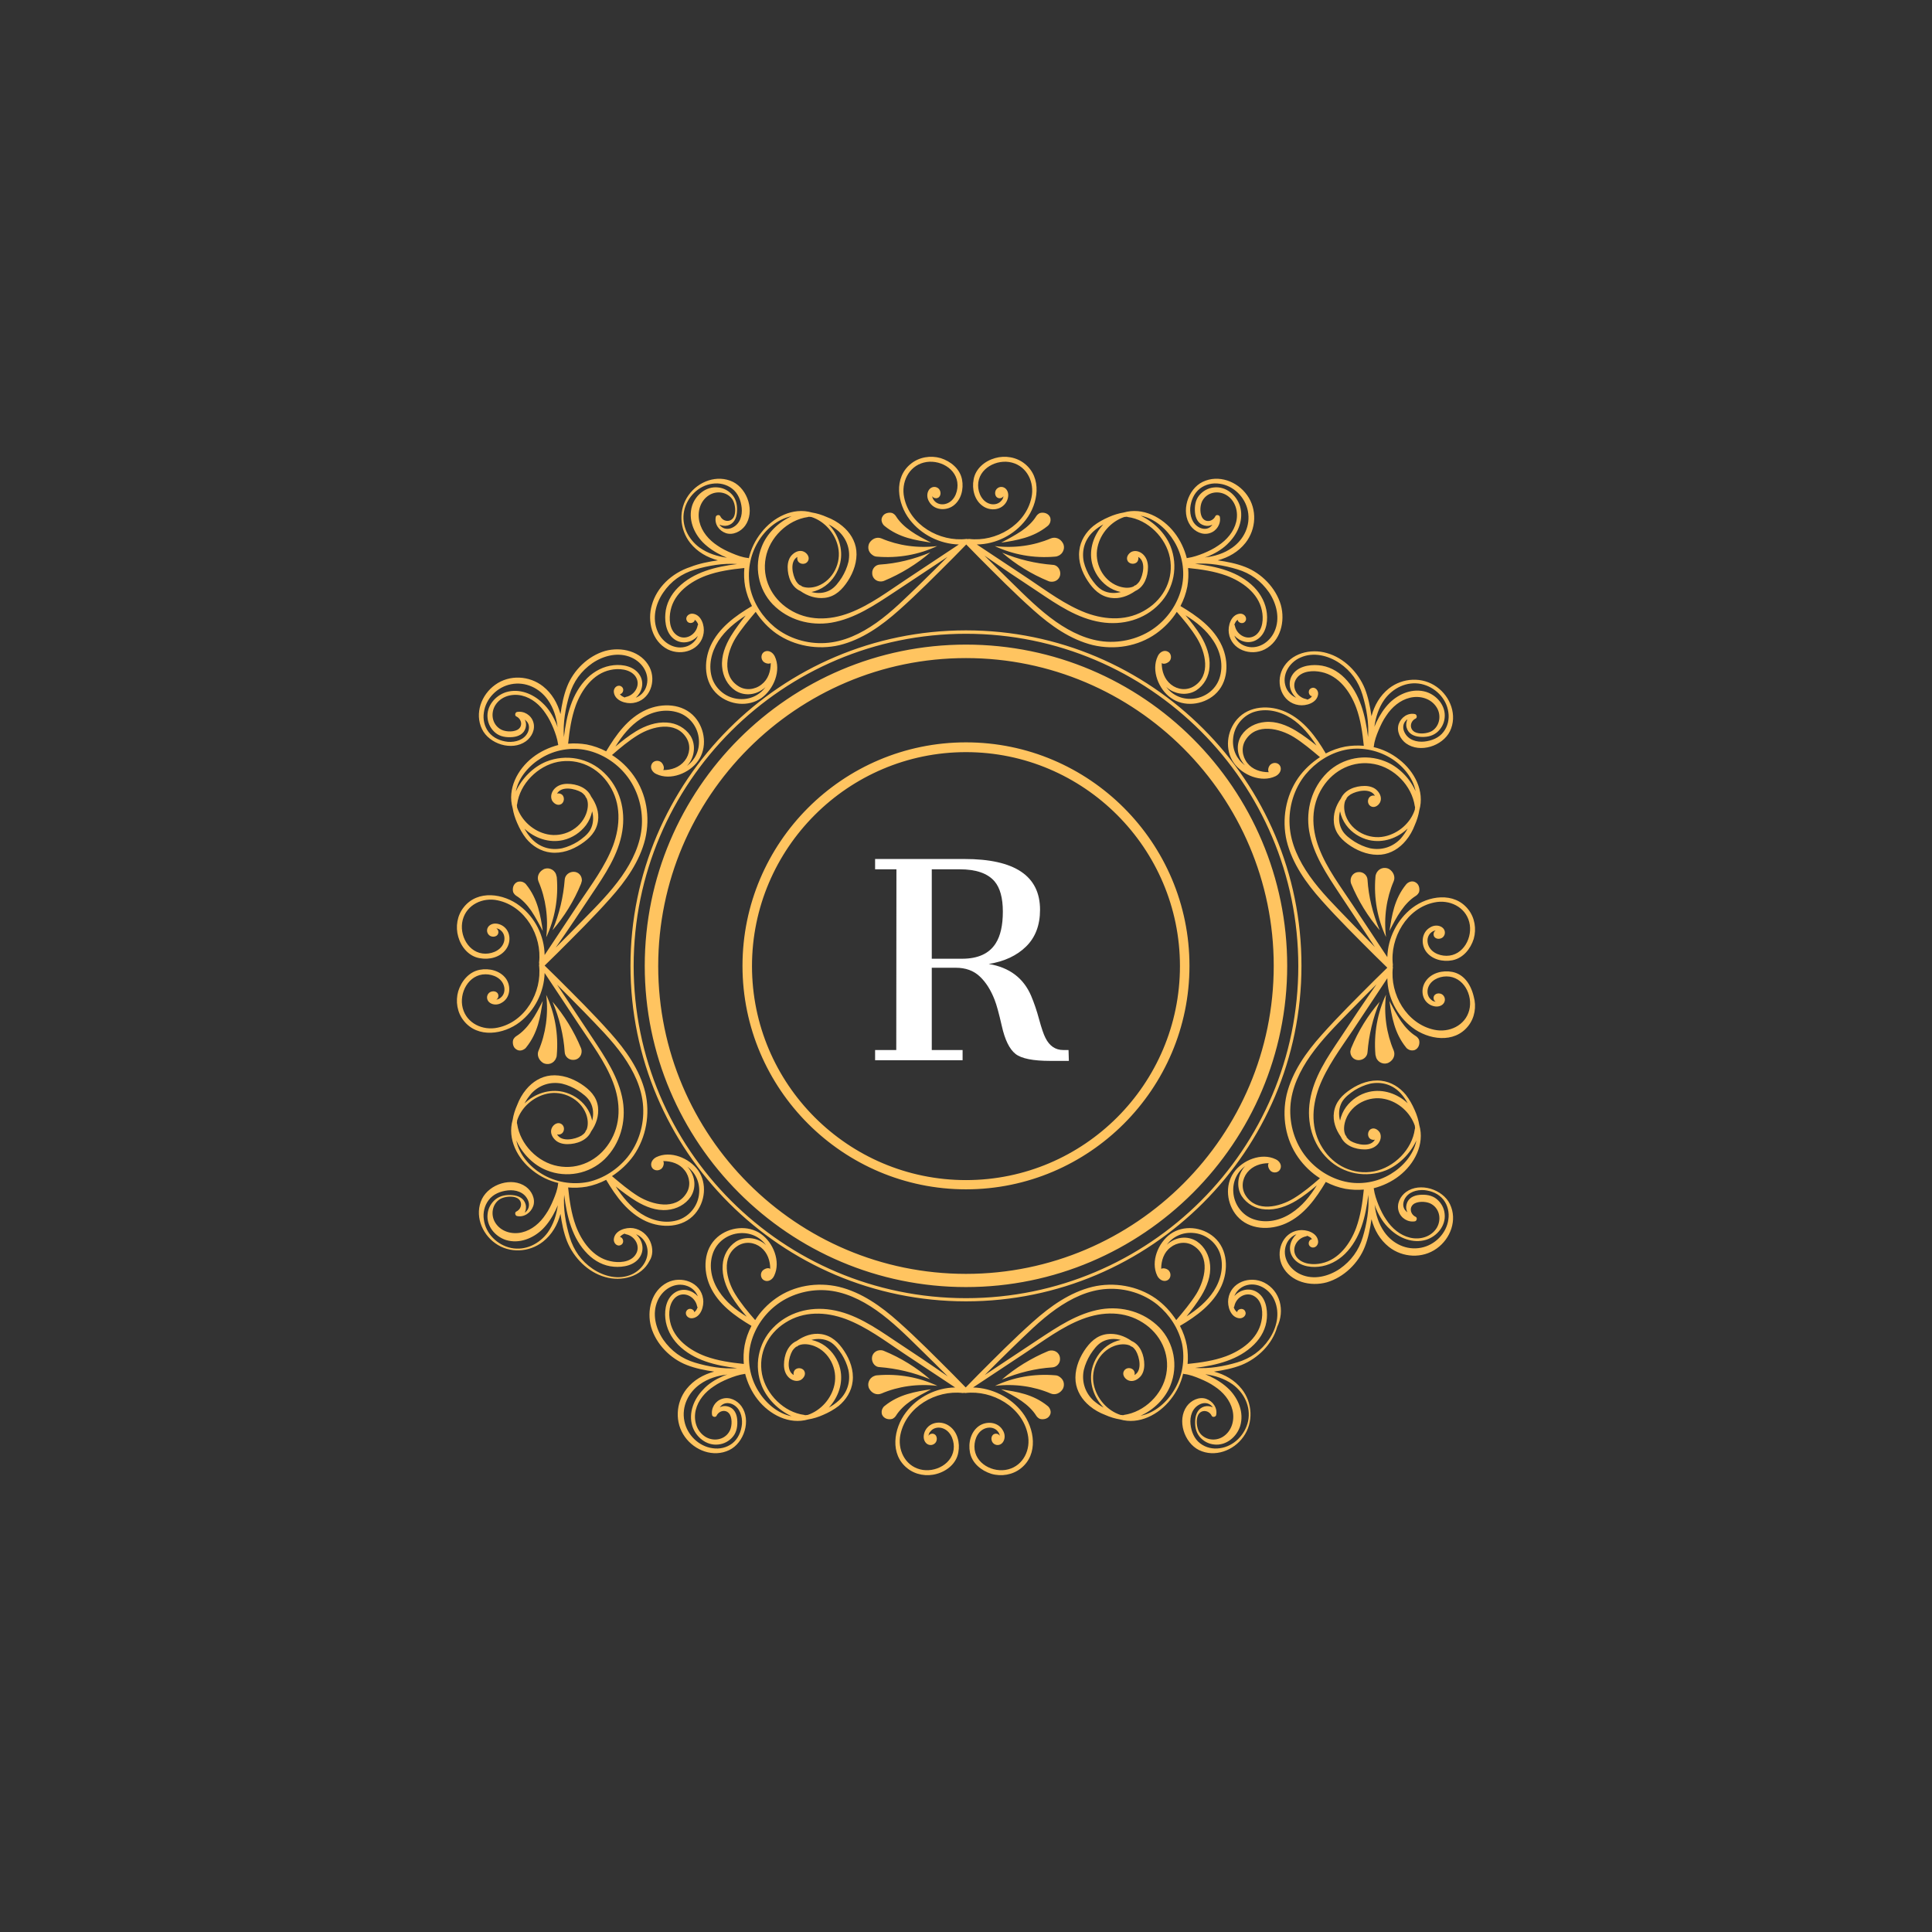 <svg xmlns="http://www.w3.org/2000/svg" xmlns:xlink="http://www.w3.org/1999/xlink" width="500" zoomAndPan="magnify" viewBox="0 0 375 375" height="500" preserveAspectRatio="xMidYMid meet" version="1.0"><rect x="0" y="0" width="375" height="375" fill="#333333" stroke="none"/><defs><g/><clipPath id="b50cafb4f4"><path d="M 88.355 88.355 L 286.355 88.355 L 286.355 286.355 L 88.355 286.355 Z M 88.355 88.355 " clip-rule="nonzero"/></clipPath></defs><g clip-path="url(#b50cafb4f4)"><path fill="#ffc460" d="M 187.496 144.09 C 163.551 144.09 144.117 163.574 144.117 187.469 C 144.117 211.363 163.602 230.848 187.496 230.848 C 211.391 230.848 230.875 211.363 230.875 187.469 C 230.875 163.574 211.441 144.09 187.496 144.09 Z M 187.496 229.055 C 164.574 229.055 145.961 210.391 145.961 187.52 C 145.961 164.652 164.625 145.988 187.496 145.988 C 210.363 145.988 229.027 164.652 229.027 187.52 C 229.027 210.391 210.414 229.055 187.496 229.055 Z M 187.496 125.117 C 153.141 125.117 125.145 153.113 125.145 187.469 C 125.145 221.824 153.141 249.82 187.496 249.82 C 221.848 249.82 249.844 221.824 249.844 187.469 C 249.844 153.113 221.902 125.117 187.496 125.117 Z M 187.496 247.258 C 154.578 247.258 127.758 220.438 127.758 187.52 C 127.758 154.602 154.574 127.734 187.496 127.734 C 220.414 127.734 247.23 154.551 247.23 187.469 C 247.23 220.387 220.465 247.258 187.496 247.258 Z M 187.496 122.352 C 151.602 122.352 122.375 151.578 122.375 187.469 C 122.375 223.363 151.602 252.59 187.496 252.59 C 223.387 252.59 252.613 223.363 252.613 187.469 C 252.664 151.578 223.438 122.352 187.496 122.352 Z M 187.496 251.973 C 151.91 251.973 122.992 223.055 122.992 187.469 C 122.992 151.883 151.961 123.016 187.496 123.016 C 223.027 123.016 252 151.934 252 187.52 C 252 223.105 223.078 251.973 187.496 251.973 Z M 129.605 126.043 C 132.375 127.426 136.117 126.145 136.578 122.863 C 136.785 121.477 136.168 119.324 134.477 119.121 C 133.758 119.016 132.938 119.684 133.297 120.453 C 133.555 121.066 134.426 121.066 134.785 120.555 C 134.836 120.453 134.836 120.402 134.836 120.297 C 134.988 120.402 135.09 120.504 135.145 120.555 C 135.297 120.762 135.449 120.965 135.5 121.223 C 135.5 121.223 135.5 121.273 135.5 121.273 C 135.449 121.324 135.398 121.375 135.398 121.477 C 135.039 123.273 132.938 124.453 131.348 123.273 C 129.914 122.246 129.809 120.043 130.168 118.453 C 130.887 115.07 134.016 112.863 137.039 111.734 C 139.398 110.863 141.961 110.504 144.477 110.25 C 144.371 111.43 144.422 112.66 144.629 113.84 C 144.887 115.172 145.348 116.453 145.961 117.633 C 142.73 119.531 139.5 121.887 137.91 125.375 C 136.527 128.453 136.629 132.504 139.348 134.859 C 141.656 136.859 145.242 137.27 147.809 135.477 C 150.168 133.785 151.703 130.145 150.371 127.375 C 150.012 126.656 149.242 126.145 148.473 126.453 C 147.758 126.758 147.602 127.684 148.062 128.297 C 148.371 128.707 149.141 128.965 149.602 128.707 C 149.602 130.297 149.09 131.887 147.809 132.859 C 146.527 133.887 144.68 134.09 143.297 133.168 C 140.016 131.066 141.09 126.605 142.781 123.836 C 143.91 122.043 145.297 120.402 146.68 118.762 C 147.758 120.402 149.09 121.836 150.68 122.965 C 154.219 125.426 158.781 126.195 162.934 125.223 C 167.344 124.145 171.137 121.426 174.473 118.453 C 178.164 115.172 181.648 111.633 185.137 108.145 C 185.957 107.324 186.727 106.504 187.547 105.684 C 188.367 106.504 189.137 107.324 189.957 108.145 C 193.441 111.633 196.93 115.172 200.621 118.453 C 203.953 121.426 207.75 124.145 212.16 125.223 C 216.363 126.195 220.875 125.477 224.414 122.965 C 226.004 121.836 227.387 120.402 228.414 118.762 C 229.797 120.352 231.18 121.992 232.309 123.836 C 234 126.605 235.078 131.066 231.797 133.168 C 230.359 134.09 228.566 133.887 227.285 132.859 C 226.004 131.836 225.488 130.246 225.488 128.707 C 225.898 129.016 226.668 128.707 227.027 128.297 C 227.488 127.734 227.336 126.758 226.617 126.453 C 225.848 126.094 225.027 126.656 224.719 127.375 C 223.387 130.145 224.926 133.836 227.285 135.477 C 229.797 137.27 233.438 136.859 235.746 134.859 C 238.461 132.504 238.566 128.453 237.18 125.375 C 235.59 121.836 232.309 119.531 229.129 117.633 C 229.746 116.453 230.207 115.172 230.465 113.84 C 230.668 112.66 230.719 111.43 230.617 110.25 C 233.129 110.504 235.641 110.863 238.051 111.734 C 241.078 112.863 244.207 115.07 244.922 118.453 C 245.281 120.043 245.129 122.195 243.742 123.273 C 242.152 124.453 240.051 123.273 239.691 121.477 C 239.691 121.375 239.641 121.324 239.59 121.273 C 239.59 121.273 239.59 121.223 239.59 121.223 C 239.691 120.965 239.797 120.762 239.949 120.555 C 240 120.504 240.102 120.402 240.258 120.297 C 240.258 120.352 240.258 120.453 240.309 120.555 C 240.668 121.066 241.488 121.117 241.797 120.453 C 242.102 119.684 241.332 119.016 240.617 119.121 C 238.926 119.324 238.309 121.477 238.516 122.863 C 238.977 126.145 242.77 127.426 245.488 126.043 C 248.562 124.453 249.488 120.605 248.613 117.426 C 247.641 114.094 244.871 111.273 241.691 110.043 C 240 109.379 238.156 109.02 236.359 108.762 C 238.461 108.199 240.359 107.121 241.742 105.379 C 243.848 102.711 244.051 98.867 242.051 96.098 C 240.156 93.43 236.516 92.047 233.438 93.531 C 230.566 94.918 229.129 99.328 231.078 102.043 C 231.898 103.172 233.387 103.941 234.82 103.48 C 236.156 103.07 237.027 101.688 236.77 100.301 C 236.668 99.941 236.051 99.84 235.898 100.199 C 235.387 101.277 233.898 101.531 233.285 100.352 C 232.82 99.43 232.926 97.84 233.488 97.02 C 234.465 95.48 236.516 95.172 238.051 96.098 C 239.797 97.172 240.41 99.328 239.949 101.277 C 239.488 103.223 238.102 104.812 236.461 105.891 C 235.59 106.504 234.617 106.969 233.641 107.379 C 232.617 107.789 231.59 108.145 230.516 108.301 C 230.465 108.301 230.414 108.301 230.359 108.352 C 229.898 106.559 229.078 104.812 227.949 103.379 C 225.645 100.402 221.797 98.402 218.105 99.48 C 217.133 99.637 216.156 99.941 215.234 100.352 C 214.156 100.812 213.133 101.379 212.211 102.098 C 210.773 103.273 209.695 104.969 209.492 106.863 C 209.234 108.969 210.004 111.07 211.133 112.762 C 212.211 114.402 213.543 115.734 215.594 116.043 C 217.336 116.301 218.977 115.684 220.363 114.711 C 222.105 113.941 222.824 111.891 222.824 110.094 C 222.824 109.172 222.566 108.25 221.848 107.582 C 221.234 107.02 220.363 106.762 219.594 107.121 C 218.977 107.48 218.465 108.25 218.926 108.969 C 219.336 109.531 220.258 109.582 220.723 109.07 C 220.926 108.812 221.027 108.402 220.926 108.094 C 222.465 108.969 221.902 111.582 221.184 112.812 C 220.977 113.121 220.723 113.375 220.465 113.582 C 220.363 113.582 220.258 113.633 220.207 113.684 C 220.156 113.734 220.055 113.785 220.004 113.84 C 219.082 114.25 217.953 114.094 216.977 113.734 C 214.004 112.605 212.363 109.223 213.031 106.199 C 213.594 103.531 215.645 101.223 218.207 100.352 C 218.363 100.352 218.516 100.301 218.723 100.301 C 218.773 100.301 218.824 100.352 218.875 100.352 C 222.824 100.867 226.309 104.352 227.078 108.25 C 227.848 112.25 226.004 116.094 222.566 118.246 C 218.977 120.555 214.723 120.402 210.824 118.965 C 206.773 117.426 203.238 114.762 199.648 112.352 C 196.312 110.145 192.93 107.891 189.598 105.684 C 193.289 105.633 196.879 103.84 199.133 100.867 C 201.543 97.738 202.312 92.711 198.879 89.996 C 197.289 88.715 195.082 88.355 193.137 88.918 C 191.137 89.48 189.34 90.969 188.98 93.07 C 188.621 94.918 189.137 97.07 190.727 98.199 C 192.211 99.277 194.469 99.07 195.391 97.328 C 195.75 96.609 195.852 95.738 195.391 95.07 C 194.93 94.406 194.008 94.301 193.441 94.918 C 192.93 95.48 193.082 96.66 194.008 96.711 C 194.367 96.711 194.621 96.559 194.777 96.301 C 194.727 96.609 194.621 96.918 194.418 97.121 C 193.902 97.789 193.082 97.992 192.316 97.84 C 190.676 97.48 189.852 95.738 189.852 94.199 C 189.852 90.918 193.492 89.02 196.418 89.789 C 199.391 90.559 200.828 93.688 200.211 96.559 C 199.082 101.941 193.289 105.223 188.109 104.609 C 188.008 104.609 187.906 104.609 187.855 104.66 C 187.801 104.609 187.699 104.609 187.598 104.609 C 182.367 105.223 176.574 101.891 175.496 96.559 C 174.883 93.688 176.316 90.559 179.289 89.789 C 182.215 89.02 185.855 90.918 185.855 94.199 C 185.855 95.738 185.086 97.48 183.395 97.84 C 182.625 97.992 181.805 97.789 181.289 97.121 C 181.086 96.867 180.984 96.609 180.93 96.301 C 181.086 96.559 181.344 96.711 181.699 96.711 C 182.625 96.66 182.777 95.531 182.266 94.918 C 181.699 94.301 180.777 94.406 180.316 95.07 C 179.855 95.738 179.906 96.66 180.316 97.328 C 181.238 99.02 183.496 99.223 184.98 98.199 C 186.57 97.07 187.086 94.918 186.727 93.07 C 186.316 90.969 184.52 89.535 182.574 88.918 C 180.625 88.355 178.418 88.715 176.828 89.996 C 173.395 92.711 174.164 97.738 176.574 100.867 C 178.828 103.789 182.418 105.582 186.109 105.684 C 182.777 107.891 179.395 110.145 176.059 112.352 C 172.473 114.711 168.934 117.426 164.883 118.965 C 160.984 120.453 156.73 120.555 153.141 118.246 C 149.758 116.094 147.859 112.25 148.629 108.25 C 149.348 104.352 152.832 100.918 156.832 100.352 C 156.883 100.352 156.934 100.301 156.984 100.301 C 157.141 100.301 157.293 100.352 157.5 100.352 C 160.062 101.172 162.113 103.531 162.676 106.199 C 163.344 109.223 161.703 112.605 158.73 113.734 C 157.754 114.094 156.629 114.195 155.703 113.84 C 155.652 113.785 155.551 113.734 155.5 113.684 C 155.398 113.633 155.293 113.582 155.242 113.582 C 154.934 113.375 154.73 113.121 154.523 112.812 C 153.809 111.582 153.242 108.969 154.781 108.094 C 154.68 108.453 154.781 108.812 154.988 109.07 C 155.449 109.582 156.371 109.582 156.781 108.969 C 157.242 108.301 156.781 107.48 156.113 107.121 C 155.344 106.711 154.473 107.02 153.859 107.582 C 153.141 108.199 152.883 109.172 152.883 110.094 C 152.883 111.891 153.602 113.941 155.344 114.711 C 156.73 115.684 158.371 116.246 160.113 116.043 C 162.164 115.785 163.5 114.402 164.574 112.762 C 165.703 111.02 166.422 108.914 166.215 106.863 C 166.012 104.969 164.984 103.328 163.496 102.098 C 162.574 101.328 161.551 100.762 160.473 100.352 C 159.551 99.941 158.574 99.637 157.602 99.48 C 153.91 98.402 150.062 100.402 147.758 103.379 C 146.578 104.863 145.758 106.559 145.348 108.352 C 145.297 108.352 145.242 108.301 145.191 108.301 C 144.117 108.199 143.039 107.789 142.066 107.379 C 141.09 106.969 140.117 106.504 139.246 105.891 C 137.605 104.812 136.219 103.223 135.758 101.277 C 135.297 99.328 135.91 97.172 137.656 96.098 C 139.141 95.172 141.246 95.48 142.219 97.02 C 142.73 97.891 142.887 99.48 142.426 100.352 C 141.809 101.48 140.32 101.277 139.809 100.199 C 139.656 99.84 139.039 99.941 138.938 100.301 C 138.629 101.688 139.551 103.02 140.887 103.48 C 142.27 103.941 143.809 103.172 144.629 102.043 C 146.578 99.328 145.141 94.969 142.27 93.531 C 139.195 92.047 135.555 93.43 133.656 96.098 C 131.656 98.867 131.859 102.711 133.965 105.379 C 135.348 107.121 137.246 108.199 139.348 108.762 C 137.555 109.02 135.707 109.379 134.016 110.043 C 130.273 111.273 127.453 114.094 126.527 117.426 C 125.605 120.555 126.527 124.453 129.605 126.043 Z M 141.859 123.477 C 140.781 125.273 139.961 127.324 140.168 129.477 C 140.32 131.273 141.191 133.016 142.73 134.039 C 144.32 135.066 146.32 134.965 147.859 133.938 C 148.117 133.785 148.371 133.578 148.578 133.375 C 147.398 134.965 145.551 135.836 143.5 135.68 C 141.141 135.527 139.09 133.988 138.27 131.785 C 137.398 129.273 138.066 126.555 139.449 124.402 C 140.781 122.352 142.68 120.812 144.73 119.477 C 143.758 120.707 142.73 122.043 141.859 123.477 Z M 235.488 124.348 C 236.926 126.504 237.539 129.219 236.668 131.734 C 235.898 133.938 233.797 135.477 231.438 135.629 C 229.387 135.785 227.539 134.914 226.363 133.324 C 226.566 133.527 226.824 133.734 227.078 133.887 C 228.617 134.859 230.668 134.965 232.207 133.988 C 233.746 132.965 234.668 131.273 234.77 129.426 C 234.926 127.324 234.156 125.223 233.078 123.426 C 232.207 121.992 231.18 120.707 230.105 119.426 C 232.258 120.762 234.156 122.297 235.488 124.348 Z M 234.82 107.84 C 236.207 107.223 237.539 106.402 238.566 105.273 C 240.359 103.43 241.438 100.762 240.668 98.199 C 240 96.098 237.949 94.352 235.641 94.609 C 234.516 94.711 233.488 95.277 232.77 96.148 C 232 97.07 231.848 98.301 231.949 99.48 C 232.055 100.609 232.566 101.688 233.746 101.992 C 234.309 102.148 234.82 102.098 235.336 101.84 C 235.18 102.043 235.027 102.199 234.82 102.352 C 234.207 102.762 233.488 102.711 232.82 102.402 C 231.387 101.688 230.926 100.047 231.027 98.559 C 231.18 97.121 231.746 95.738 232.926 94.816 C 234 93.996 235.387 93.688 236.719 93.891 C 239.438 94.25 241.691 96.508 242.207 99.172 C 242.77 101.992 241.438 104.711 239.18 106.301 C 237.59 107.43 235.746 107.992 233.848 108.199 C 234.207 108.094 234.516 107.992 234.82 107.84 Z M 240.156 110.504 C 242.719 111.273 244.77 112.762 246.309 114.965 C 247.793 117.172 248.512 120.043 247.383 122.555 C 246.41 124.758 244 126.246 241.641 125.375 C 240.668 125.016 239.949 124.297 239.59 123.375 C 240.668 124.555 242.41 125.066 243.898 124.195 C 245.641 123.172 246.102 120.965 245.898 119.066 C 245.691 117.121 244.77 115.375 243.438 113.992 C 240.41 110.914 236.105 109.941 231.949 109.43 C 234.719 109.223 237.59 109.734 240.156 110.504 Z M 211.953 109.273 C 212.363 111.07 213.441 112.66 214.875 113.734 C 215.645 114.301 216.566 114.711 217.543 114.914 C 216.363 115.223 215.082 115.172 213.953 114.555 C 212.98 113.992 212.262 113.02 211.645 112.094 C 211.082 111.172 210.621 110.145 210.363 109.07 C 209.902 106.812 210.57 104.66 212.262 103.121 C 212.824 102.609 213.492 102.148 214.156 101.789 C 212.312 103.789 211.336 106.559 211.953 109.273 Z M 201.492 114.863 C 205.234 117.375 209.133 120.043 213.695 120.762 C 217.852 121.426 222.105 120.297 225.027 117.223 C 227.898 114.25 228.719 109.84 227.184 105.992 C 226.156 103.48 223.953 101.277 221.387 100.098 C 224.156 100.609 226.516 102.762 227.898 105.07 C 229.488 107.684 230.055 110.914 229.387 113.891 C 228.719 116.863 226.977 119.582 224.617 121.477 C 221.902 123.684 218.312 124.758 214.824 124.555 C 211.234 124.348 207.852 122.707 204.93 120.656 C 201.801 118.453 199.082 115.734 196.367 113.07 C 194.57 111.324 192.828 109.582 191.086 107.84 C 194.621 110.301 198.059 112.605 201.492 114.863 Z M 162.781 103.121 C 164.422 104.66 165.141 106.812 164.676 109.07 C 164.422 110.145 163.961 111.172 163.395 112.094 C 162.781 113.02 162.113 113.992 161.09 114.555 C 159.961 115.172 158.68 115.223 157.5 114.914 C 158.473 114.711 159.395 114.301 160.164 113.734 C 161.652 112.66 162.676 111.02 163.086 109.273 C 163.703 106.559 162.73 103.738 160.832 101.789 C 161.551 102.148 162.164 102.609 162.781 103.121 Z M 147.141 105.172 C 148.527 102.812 150.938 100.711 153.652 100.199 C 151.09 101.328 148.832 103.582 147.859 106.094 C 146.32 109.891 147.141 114.352 150.012 117.324 C 152.988 120.352 157.242 121.527 161.344 120.863 C 165.906 120.094 169.805 117.426 173.547 114.965 C 176.984 112.66 180.469 110.402 183.906 108.094 C 182.164 109.84 180.418 111.582 178.625 113.324 C 175.906 115.941 173.188 118.711 170.062 120.914 C 167.137 122.965 163.805 124.605 160.164 124.812 C 156.68 125.016 153.09 123.938 150.371 121.734 C 148.012 119.785 146.27 117.121 145.602 114.145 C 144.988 111.02 145.551 107.789 147.141 105.172 Z M 135.809 106.301 C 133.555 104.66 132.219 101.941 132.785 99.172 C 133.348 96.508 135.555 94.25 138.27 93.891 C 139.605 93.688 140.988 93.996 142.066 94.816 C 143.246 95.688 143.809 97.121 143.961 98.559 C 144.117 100.047 143.656 101.688 142.168 102.402 C 141.551 102.711 140.781 102.762 140.168 102.352 C 139.961 102.199 139.758 102.043 139.656 101.84 C 140.117 102.043 140.68 102.148 141.246 101.992 C 142.426 101.688 142.938 100.609 143.039 99.48 C 143.141 98.301 142.988 97.121 142.219 96.148 C 141.5 95.277 140.477 94.711 139.348 94.609 C 137.039 94.352 134.988 96.098 134.324 98.199 C 133.555 100.762 134.629 103.43 136.426 105.273 C 137.5 106.352 138.785 107.172 140.168 107.84 C 140.477 107.992 140.781 108.094 141.09 108.25 C 139.246 107.992 137.398 107.43 135.809 106.301 Z M 128.734 115.016 C 130.219 112.812 132.324 111.324 134.887 110.555 C 137.449 109.789 140.371 109.273 143.09 109.48 C 138.938 109.992 134.629 111.02 131.605 114.043 C 130.219 115.426 129.297 117.172 129.145 119.121 C 128.988 120.965 129.398 123.223 131.145 124.246 C 132.629 125.117 134.426 124.605 135.449 123.426 C 135.09 124.348 134.324 125.066 133.398 125.426 C 131.039 126.297 128.578 124.758 127.656 122.605 C 126.527 120.043 127.246 117.172 128.734 115.016 Z M 168.625 106.812 C 168.473 106.352 168.523 105.84 168.727 105.43 C 169.242 104.559 170.215 104.148 171.086 104.508 C 174.316 105.891 178.113 106.453 181.906 105.992 C 178.418 107.633 174.367 108.402 170.215 108.043 C 170.012 108.043 169.805 107.992 169.602 107.891 C 169.137 107.633 168.781 107.273 168.625 106.812 Z M 171.344 101.688 C 171.086 101.277 171.035 100.812 171.188 100.457 C 171.344 100.098 171.598 99.789 172.008 99.637 C 172.422 99.48 172.883 99.48 173.188 99.582 C 173.445 99.688 173.754 99.941 173.906 100.199 C 174.574 101.277 175.598 102.25 176.777 103.07 C 178.008 103.941 179.344 104.609 180.727 105.328 C 179.188 105.07 177.703 104.863 176.164 104.402 C 174.625 103.941 173.086 103.223 171.703 102.098 C 171.547 101.992 171.445 101.84 171.344 101.688 Z M 170.777 109.582 C 174.062 109.379 177.395 108.559 180.574 107.223 C 177.957 109.48 174.883 111.375 171.547 112.762 C 171.395 112.812 171.188 112.863 171.035 112.863 C 170.062 112.914 169.293 112.195 169.293 111.273 C 169.242 110.402 169.906 109.633 170.777 109.582 Z M 203.953 104.508 C 204.824 104.148 205.801 104.508 206.312 105.43 C 206.57 105.891 206.57 106.402 206.414 106.812 C 206.262 107.273 205.902 107.684 205.391 107.891 C 205.184 107.992 204.98 108.043 204.773 108.043 C 200.621 108.402 196.57 107.633 193.082 105.992 C 196.93 106.453 200.723 105.891 203.953 104.508 Z M 201.133 100.199 C 201.289 99.941 201.594 99.688 201.852 99.582 C 202.211 99.48 202.621 99.48 203.031 99.637 C 203.391 99.789 203.699 100.047 203.852 100.457 C 203.953 100.812 203.953 101.277 203.699 101.688 C 203.594 101.84 203.492 101.992 203.34 102.098 C 201.953 103.223 200.418 103.941 198.879 104.402 C 197.34 104.863 195.801 105.121 194.316 105.328 C 195.699 104.609 197.031 103.891 198.262 103.07 C 199.441 102.25 200.469 101.277 201.133 100.199 Z M 205.801 111.324 C 205.801 112.25 205.031 112.965 204.059 112.914 C 203.852 112.914 203.699 112.863 203.543 112.812 C 200.16 111.43 197.133 109.531 194.52 107.273 C 197.699 108.609 201.031 109.379 204.312 109.633 C 205.133 109.633 205.801 110.402 205.801 111.324 Z M 122.887 238.387 C 121.504 238.18 119.352 238.797 119.145 240.488 C 119.043 241.207 119.711 242.027 120.477 241.668 C 121.094 241.41 121.094 240.539 120.582 240.18 C 120.477 240.129 120.426 240.129 120.324 240.129 C 120.426 239.977 120.531 239.871 120.582 239.82 C 120.785 239.668 120.992 239.512 121.246 239.461 C 121.246 239.461 121.297 239.461 121.297 239.461 C 121.352 239.512 121.402 239.566 121.504 239.566 C 123.297 239.922 124.477 242.027 123.297 243.617 C 122.273 245.051 120.066 245.152 118.477 244.793 C 115.094 244.078 112.891 240.949 111.762 237.926 C 110.891 235.566 110.531 233 110.273 230.488 C 111.453 230.59 112.684 230.539 113.863 230.336 C 115.195 230.078 116.48 229.617 117.656 229.004 C 119.555 232.234 121.914 235.461 125.402 237.051 C 128.477 238.438 132.527 238.336 134.887 235.617 C 136.887 233.309 137.297 229.719 135.5 227.156 C 133.809 224.797 130.168 223.258 127.398 224.594 C 126.684 224.953 126.168 225.719 126.477 226.488 C 126.785 227.207 127.707 227.359 128.324 226.898 C 128.734 226.594 128.988 225.824 128.734 225.363 C 130.324 225.363 131.914 225.875 132.887 227.156 C 133.914 228.438 134.117 230.285 133.195 231.668 C 131.094 234.949 126.633 233.875 123.863 232.18 C 122.066 231.055 120.426 229.668 118.785 228.285 C 120.426 227.207 121.863 225.875 122.992 224.285 C 125.453 220.746 126.223 216.184 125.246 212.031 C 124.172 207.621 121.453 203.824 118.477 200.492 C 115.195 196.801 111.66 193.316 108.172 189.828 C 107.352 189.008 106.531 188.238 105.711 187.418 C 106.531 186.598 107.352 185.828 108.172 185.008 C 111.66 181.52 115.195 178.035 118.477 174.344 C 121.453 171.012 124.172 167.215 125.246 162.805 C 126.223 158.602 125.504 154.09 122.992 150.551 C 121.863 148.961 120.426 147.578 118.785 146.551 C 120.375 145.168 122.016 143.781 123.863 142.656 C 126.633 140.961 131.094 139.887 133.195 143.168 C 134.117 144.602 133.914 146.398 132.887 147.68 C 131.859 148.961 130.273 149.473 128.734 149.473 C 129.043 149.062 128.734 148.297 128.324 147.938 C 127.758 147.473 126.785 147.629 126.477 148.348 C 126.117 149.117 126.684 149.938 127.398 150.242 C 130.168 151.578 133.859 150.039 135.5 147.68 C 137.297 145.168 136.887 141.527 134.887 139.219 C 132.527 136.5 128.477 136.398 125.402 137.785 C 121.863 139.375 119.555 142.656 117.656 145.832 C 116.48 145.219 115.195 144.758 113.863 144.5 C 112.684 144.297 111.453 144.246 110.273 144.348 C 110.531 141.836 110.891 139.32 111.762 136.91 C 112.891 133.887 115.094 130.758 118.477 130.039 C 120.066 129.684 122.223 129.836 123.297 131.219 C 124.477 132.809 123.297 134.91 121.504 135.27 C 121.402 135.27 121.352 135.324 121.297 135.375 C 121.297 135.375 121.246 135.375 121.246 135.375 C 120.992 135.27 120.785 135.168 120.582 135.016 C 120.531 134.965 120.426 134.859 120.324 134.707 C 120.375 134.707 120.477 134.707 120.582 134.656 C 121.094 134.297 121.145 133.477 120.477 133.168 C 119.711 132.859 119.043 133.629 119.145 134.348 C 119.352 136.039 121.504 136.656 122.887 136.449 C 126.168 135.988 127.453 132.195 126.066 129.477 C 124.477 126.402 120.633 125.477 117.453 126.348 C 114.121 127.324 111.301 130.094 110.07 133.27 C 109.402 134.965 109.043 136.809 108.789 138.605 C 108.223 136.5 107.148 134.605 105.402 133.219 C 102.738 131.117 98.891 130.914 96.121 132.914 C 93.457 134.809 92.07 138.449 93.559 141.527 C 94.941 144.398 99.352 145.832 102.07 143.887 C 103.199 143.066 103.969 141.578 103.508 140.141 C 103.098 138.809 101.711 137.938 100.328 138.195 C 99.969 138.297 99.867 138.91 100.223 139.066 C 101.301 139.578 101.559 141.066 100.379 141.68 C 99.457 142.141 97.867 142.039 97.047 141.477 C 95.508 140.5 95.199 138.449 96.121 136.91 C 97.199 135.168 99.352 134.555 101.301 135.016 C 103.25 135.477 104.84 136.859 105.914 138.5 C 106.531 139.375 106.992 140.348 107.402 141.32 C 107.812 142.348 108.172 143.371 108.324 144.449 C 108.324 144.5 108.324 144.551 108.379 144.602 C 106.582 145.066 104.84 145.887 103.402 147.012 C 100.43 149.32 98.43 153.168 99.508 156.859 C 99.66 157.832 99.969 158.805 100.379 159.73 C 100.84 160.805 101.402 161.832 102.121 162.754 C 103.301 164.191 104.992 165.266 106.891 165.473 C 108.992 165.727 111.094 164.961 112.785 163.832 C 114.426 162.754 115.762 161.422 116.07 159.371 C 116.324 157.629 115.711 155.984 114.734 154.602 C 113.965 152.859 111.914 152.141 110.121 152.141 C 109.199 152.141 108.273 152.398 107.609 153.113 C 107.043 153.73 106.789 154.602 107.148 155.371 C 107.504 155.984 108.273 156.5 108.992 156.039 C 109.555 155.629 109.609 154.703 109.094 154.242 C 108.84 154.039 108.43 153.934 108.121 154.039 C 108.992 152.5 111.609 153.062 112.84 153.781 C 113.145 153.988 113.402 154.242 113.605 154.5 C 113.605 154.602 113.66 154.703 113.711 154.754 C 113.762 154.809 113.812 154.91 113.863 154.961 C 114.273 155.883 114.121 157.012 113.762 157.984 C 112.633 160.961 109.25 162.602 106.223 161.934 C 103.559 161.371 101.25 159.32 100.379 156.754 C 100.379 156.602 100.328 156.449 100.328 156.242 C 100.328 156.191 100.379 156.141 100.379 156.09 C 100.891 152.141 104.379 148.652 108.273 147.883 C 112.273 147.117 116.121 148.961 118.273 152.398 C 120.582 155.984 120.426 160.242 118.992 164.141 C 117.453 168.191 114.785 171.727 112.375 175.316 C 110.172 178.648 107.914 182.035 105.711 185.367 C 105.66 181.676 103.863 178.086 100.891 175.828 C 97.762 173.418 92.738 172.652 90.02 176.086 C 88.738 177.676 88.379 179.879 88.945 181.828 C 89.508 183.828 90.996 185.625 93.098 185.98 C 94.941 186.34 97.098 185.828 98.227 184.238 C 99.301 182.75 99.098 180.496 97.352 179.574 C 96.637 179.215 95.762 179.113 95.098 179.574 C 94.43 180.035 94.328 180.957 94.941 181.52 C 95.508 182.035 96.688 181.879 96.738 180.957 C 96.738 180.598 96.582 180.344 96.328 180.188 C 96.637 180.238 96.941 180.344 97.148 180.547 C 97.816 181.059 98.02 181.879 97.867 182.648 C 97.508 184.289 95.762 185.109 94.227 185.109 C 90.945 185.109 89.047 181.469 89.816 178.547 C 90.586 175.574 93.711 174.137 96.582 174.754 C 101.969 175.883 105.25 181.676 104.633 186.855 C 104.633 186.957 104.633 187.059 104.684 187.109 C 104.633 187.16 104.633 187.266 104.633 187.367 C 105.25 192.598 101.918 198.391 96.582 199.469 C 93.711 200.082 90.586 198.648 89.816 195.672 C 89.047 192.75 90.945 189.109 94.227 189.109 C 95.762 189.109 97.508 189.879 97.867 191.57 C 98.02 192.34 97.816 193.16 97.148 193.672 C 96.891 193.879 96.637 193.98 96.328 194.031 C 96.582 193.879 96.738 193.621 96.738 193.262 C 96.688 192.34 95.559 192.188 94.941 192.699 C 94.328 193.262 94.43 194.188 95.098 194.648 C 95.762 195.109 96.688 195.059 97.352 194.648 C 99.047 193.727 99.25 191.469 98.227 189.98 C 97.098 188.391 94.941 187.879 93.098 188.238 C 90.996 188.648 89.559 190.441 88.945 192.391 C 88.379 194.34 88.738 196.547 90.02 198.133 C 92.738 201.57 97.762 200.801 100.891 198.391 C 103.812 196.133 105.609 192.547 105.711 188.855 C 107.914 192.188 110.172 195.57 112.375 198.902 C 114.734 202.492 117.453 206.031 118.992 210.082 C 120.477 213.977 120.582 218.234 118.273 221.824 C 116.121 225.207 112.273 227.105 108.273 226.336 C 104.379 225.617 100.941 222.133 100.379 218.133 C 100.379 218.082 100.328 218.027 100.328 217.977 C 100.328 217.824 100.379 217.672 100.379 217.465 C 101.199 214.902 103.559 212.852 106.223 212.285 C 109.25 211.621 112.633 213.262 113.762 216.234 C 114.121 217.207 114.223 218.336 113.863 219.262 C 113.812 219.312 113.762 219.414 113.711 219.465 C 113.66 219.566 113.605 219.672 113.605 219.723 C 113.402 220.027 113.145 220.234 112.84 220.438 C 111.609 221.156 108.992 221.723 108.121 220.184 C 108.48 220.285 108.84 220.184 109.094 219.977 C 109.609 219.516 109.609 218.594 108.992 218.184 C 108.324 217.723 107.504 218.184 107.148 218.852 C 106.738 219.617 107.043 220.492 107.609 221.105 C 108.223 221.824 109.199 222.078 110.121 222.078 C 111.914 222.078 113.965 221.363 114.734 219.617 C 115.711 218.234 116.273 216.594 116.07 214.852 C 115.812 212.801 114.426 211.465 112.785 210.391 C 111.043 209.262 108.941 208.543 106.891 208.75 C 104.992 208.953 103.352 209.98 102.121 211.465 C 101.352 212.391 100.789 213.414 100.379 214.492 C 99.969 215.414 99.66 216.387 99.508 217.363 C 98.43 221.055 100.43 224.898 103.402 227.207 C 104.891 228.387 106.582 229.207 108.379 229.617 C 108.379 229.668 108.324 229.719 108.324 229.77 C 108.223 230.848 107.812 231.926 107.402 232.898 C 106.992 233.875 106.531 234.848 105.914 235.719 C 104.84 237.359 103.25 238.746 101.301 239.207 C 99.352 239.668 97.199 239.051 96.121 237.309 C 95.199 235.82 95.508 233.719 97.047 232.746 C 97.918 232.234 99.508 232.078 100.379 232.539 C 101.508 233.156 101.301 234.641 100.223 235.156 C 99.867 235.309 99.969 235.926 100.328 236.027 C 101.711 236.336 103.043 235.41 103.508 234.078 C 103.969 232.695 103.199 231.156 102.07 230.336 C 99.352 228.387 94.996 229.824 93.559 232.695 C 92.07 235.77 93.457 239.41 96.121 241.309 C 98.891 243.309 102.738 243.102 105.402 241 C 107.148 239.617 108.223 237.719 108.789 235.617 C 109.043 237.41 109.402 239.258 110.07 240.949 C 111.352 244.129 114.121 246.949 117.453 247.871 C 120.582 248.793 124.477 247.871 126.066 244.742 C 127.453 242.641 126.117 238.898 122.887 238.387 Z M 123.504 233.156 C 125.297 234.23 127.348 235.051 129.504 234.848 C 131.297 234.695 133.039 233.82 134.066 232.285 C 135.09 230.695 134.988 228.695 133.965 227.156 C 133.809 226.898 133.605 226.645 133.398 226.438 C 134.988 227.617 135.859 229.465 135.707 231.516 C 135.555 233.875 134.016 235.926 131.809 236.746 C 129.297 237.617 126.578 236.949 124.426 235.566 C 122.375 234.23 120.836 232.336 119.504 230.285 C 120.734 231.258 122.066 232.285 123.504 233.156 Z M 124.375 139.527 C 126.527 138.09 129.246 137.477 131.758 138.348 C 133.965 139.117 135.5 141.219 135.656 143.578 C 135.809 145.629 134.938 147.473 133.348 148.652 C 133.555 148.449 133.758 148.191 133.914 147.938 C 134.887 146.398 134.988 144.348 134.016 142.809 C 132.988 141.27 131.297 140.348 129.453 140.246 C 127.348 140.09 125.246 140.859 123.453 141.938 C 122.016 142.809 120.734 143.836 119.453 144.91 C 120.785 142.758 122.324 140.859 124.375 139.527 Z M 107.863 140.195 C 107.25 138.809 106.43 137.477 105.301 136.449 C 103.453 134.656 100.789 133.578 98.227 134.348 C 96.121 135.016 94.379 137.066 94.637 139.375 C 94.738 140.5 95.301 141.527 96.172 142.246 C 97.098 143.012 98.328 143.168 99.508 143.066 C 100.633 142.961 101.711 142.449 102.02 141.27 C 102.172 140.707 102.121 140.195 101.867 139.68 C 102.07 139.836 102.223 139.988 102.379 140.195 C 102.789 140.809 102.738 141.527 102.43 142.191 C 101.711 143.629 100.07 144.09 98.582 143.988 C 97.148 143.836 95.762 143.27 94.84 142.09 C 94.02 141.016 93.711 139.629 93.918 138.297 C 94.277 135.578 96.531 133.324 99.199 132.809 C 102.02 132.246 104.738 133.578 106.328 135.836 C 107.453 137.426 108.02 139.27 108.223 141.168 C 108.121 140.809 108.02 140.5 107.863 140.195 Z M 109.301 163.062 C 111.094 162.652 112.684 161.574 113.762 160.141 C 114.324 159.371 114.734 158.449 114.941 157.473 C 115.25 158.652 115.195 159.934 114.582 161.062 C 114.016 162.035 113.043 162.754 112.121 163.371 C 111.199 163.934 110.172 164.395 109.094 164.652 C 106.84 165.113 104.684 164.445 103.148 162.754 C 102.633 162.191 102.172 161.523 101.812 160.855 C 103.812 162.703 106.582 163.676 109.301 163.062 Z M 110.531 134.859 C 111.301 132.297 112.785 130.246 114.992 128.707 C 117.195 127.223 120.066 126.504 122.582 127.633 C 124.785 128.605 126.273 131.016 125.402 133.375 C 125.043 134.348 124.324 135.066 123.402 135.426 C 124.582 134.348 125.094 132.605 124.223 131.117 C 123.195 129.375 120.992 128.914 119.094 129.117 C 117.145 129.324 115.402 130.246 114.016 131.578 C 110.941 134.605 109.965 138.91 109.453 143.066 C 109.25 140.297 109.762 137.426 110.531 134.859 Z M 114.891 173.523 C 117.402 169.777 120.066 165.883 120.785 161.32 C 121.453 157.164 120.324 152.91 117.246 149.988 C 114.273 147.117 109.863 146.297 106.02 147.832 C 103.508 148.859 101.301 151.062 100.121 153.629 C 100.633 150.859 102.789 148.5 105.094 147.117 C 107.711 145.527 110.941 144.961 113.914 145.629 C 116.891 146.297 119.605 148.039 121.504 150.398 C 123.707 153.113 124.785 156.703 124.582 160.191 C 124.375 163.781 122.734 167.164 120.684 170.086 C 118.477 173.215 115.762 175.934 113.094 178.648 C 111.352 180.445 109.609 182.188 107.863 183.93 C 110.324 180.395 112.633 176.957 114.891 173.523 Z M 103.148 212.234 C 104.684 210.594 106.84 209.875 109.094 210.34 C 110.172 210.594 111.199 211.055 112.121 211.621 C 113.043 212.234 114.016 212.902 114.582 213.926 C 115.195 215.055 115.25 216.336 114.941 217.516 C 114.734 216.543 114.324 215.621 113.762 214.852 C 112.684 213.363 111.043 212.336 109.301 211.926 C 106.582 211.312 103.762 212.285 101.812 214.184 C 102.172 213.465 102.633 212.852 103.148 212.234 Z M 106.328 239.207 C 104.684 241.461 101.969 242.797 99.199 242.23 C 96.531 241.668 94.277 239.461 93.918 236.746 C 93.711 235.41 94.02 234.027 94.84 232.949 C 95.711 231.77 97.148 231.207 98.582 231.055 C 100.07 230.898 101.711 231.359 102.43 232.848 C 102.738 233.465 102.789 234.23 102.379 234.848 C 102.223 235.051 102.07 235.258 101.867 235.359 C 102.07 234.898 102.172 234.336 102.02 233.77 C 101.711 232.59 100.633 232.078 99.508 231.977 C 98.328 231.875 97.148 232.027 96.172 232.797 C 95.301 233.516 94.738 234.539 94.637 235.668 C 94.379 237.977 96.121 240.027 98.227 240.691 C 100.789 241.461 103.453 240.387 105.301 238.59 C 106.379 237.516 107.199 236.23 107.863 234.848 C 108.02 234.539 108.121 234.23 108.273 233.926 C 108.02 235.77 107.453 237.617 106.328 239.207 Z M 105.199 227.875 C 102.84 226.488 100.738 224.078 100.223 221.363 C 101.352 223.926 103.609 226.184 106.121 227.156 C 109.914 228.695 114.375 227.875 117.352 225.004 C 120.375 222.027 121.555 217.773 120.887 213.672 C 120.121 209.105 117.453 205.211 114.992 201.469 C 112.684 198.031 110.43 194.547 108.121 191.109 C 109.863 192.852 111.609 194.598 113.352 196.391 C 115.965 199.109 118.734 201.828 120.941 204.953 C 122.992 207.875 124.633 211.211 124.836 214.852 C 125.043 218.336 123.965 221.926 121.762 224.645 C 119.812 227.004 117.145 228.746 114.172 229.414 C 111.043 230.027 107.812 229.465 105.199 227.875 Z M 122.633 247.359 C 120.121 248.488 117.246 247.77 115.043 246.281 C 112.84 244.793 111.352 242.691 110.582 240.129 C 109.812 237.566 109.301 234.641 109.504 231.926 C 110.02 236.078 111.043 240.387 114.07 243.41 C 115.453 244.793 117.195 245.719 119.145 245.871 C 120.992 246.027 123.246 245.617 124.273 243.871 C 125.145 242.387 124.633 240.59 123.453 239.566 C 124.375 239.922 125.094 240.691 125.453 241.617 C 126.324 243.973 124.785 246.383 122.633 247.359 Z M 104.531 203.93 C 105.914 200.699 106.48 196.902 106.02 193.109 C 107.66 196.598 108.43 200.648 108.07 204.801 C 108.07 205.004 108.02 205.211 107.914 205.414 C 107.711 205.93 107.301 206.289 106.84 206.441 C 106.379 206.594 105.863 206.543 105.453 206.34 C 104.531 205.773 104.172 204.75 104.531 203.93 Z M 103.098 198.238 C 103.969 197.008 104.633 195.672 105.352 194.289 C 105.094 195.828 104.891 197.312 104.43 198.852 C 103.969 200.391 103.25 201.93 102.121 203.312 C 102.02 203.469 101.867 203.57 101.711 203.672 C 101.301 203.93 100.84 203.98 100.48 203.824 C 100.121 203.672 99.812 203.414 99.66 203.004 C 99.508 202.594 99.508 202.133 99.609 201.828 C 99.711 201.57 99.969 201.262 100.223 201.109 C 101.301 200.441 102.277 199.418 103.098 198.238 Z M 109.609 204.234 C 109.402 200.953 108.582 197.621 107.25 194.441 C 109.504 197.059 111.402 200.133 112.785 203.469 C 112.84 203.621 112.891 203.824 112.891 203.98 C 112.941 204.953 112.223 205.723 111.301 205.723 C 110.43 205.773 109.66 205.109 109.609 204.234 Z M 108.07 170.242 C 108.43 174.395 107.66 178.445 106.02 181.93 C 106.48 178.137 105.914 174.344 104.531 171.113 C 104.172 170.242 104.531 169.266 105.453 168.754 C 105.914 168.496 106.43 168.496 106.84 168.652 C 107.301 168.805 107.711 169.164 107.914 169.676 C 107.969 169.832 108.02 170.035 108.07 170.242 Z M 102.121 171.676 C 103.25 173.062 103.969 174.598 104.43 176.137 C 104.891 177.676 105.148 179.215 105.352 180.699 C 104.633 179.316 103.918 177.984 103.098 176.754 C 102.277 175.574 101.301 174.547 100.223 173.883 C 99.969 173.727 99.711 173.418 99.609 173.164 C 99.508 172.805 99.508 172.395 99.66 171.984 C 99.812 171.625 100.07 171.316 100.48 171.164 C 100.84 171.062 101.301 171.062 101.711 171.316 C 101.867 171.422 102.02 171.523 102.121 171.676 Z M 112.785 171.523 C 111.402 174.906 109.504 177.934 107.25 180.547 C 108.582 177.367 109.352 174.035 109.609 170.754 C 109.66 169.883 110.43 169.215 111.352 169.215 C 112.273 169.215 112.992 169.984 112.941 170.957 C 112.891 171.164 112.84 171.367 112.785 171.523 Z M 245.383 248.949 C 242.617 247.562 238.871 248.844 238.41 252.129 C 238.207 253.512 238.82 255.664 240.512 255.871 C 241.23 255.973 242.051 255.305 241.691 254.539 C 241.438 253.922 240.566 253.922 240.207 254.434 C 240.156 254.539 240.156 254.59 240.156 254.691 C 240 254.59 239.898 254.484 239.848 254.434 C 239.691 254.23 239.539 254.023 239.488 253.77 C 239.488 253.77 239.488 253.715 239.488 253.715 C 239.539 253.664 239.59 253.613 239.59 253.512 C 239.949 251.719 242.051 250.539 243.641 251.719 C 245.078 252.742 245.18 254.949 244.82 256.535 C 244.102 259.922 240.977 262.125 237.949 263.254 C 235.59 264.125 233.027 264.484 230.516 264.742 C 230.617 263.562 230.566 262.332 230.359 261.152 C 230.105 259.82 229.645 258.535 229.027 257.355 C 232.258 255.461 235.488 253.102 237.078 249.613 C 238.461 246.539 238.359 242.488 235.641 240.129 C 233.336 238.129 229.746 237.719 227.184 239.512 C 224.824 241.207 223.285 244.848 224.617 247.613 C 224.977 248.332 225.746 248.844 226.516 248.539 C 227.234 248.23 227.387 247.309 226.926 246.691 C 226.617 246.281 225.848 246.027 225.387 246.281 C 225.387 244.691 225.898 243.102 227.184 242.129 C 228.465 241.102 230.309 240.898 231.695 241.82 C 234.977 243.922 233.898 248.383 232.207 251.152 C 231.078 252.949 229.695 254.59 228.309 256.23 C 227.234 254.59 225.898 253.152 224.309 252.023 C 220.773 249.562 216.207 248.793 212.055 249.77 C 207.645 250.844 203.852 253.562 200.52 256.535 C 196.828 259.82 193.34 263.355 189.852 266.844 C 189.031 267.664 188.266 268.484 187.445 269.305 C 186.625 268.484 185.855 267.664 185.035 266.844 C 181.547 263.355 178.059 259.82 174.367 256.535 C 171.035 253.562 167.242 250.844 162.832 249.77 C 158.625 248.793 154.113 249.512 150.578 252.023 C 148.988 253.152 147.602 254.59 146.578 256.23 C 145.191 254.641 143.809 253 142.68 251.152 C 140.988 248.383 139.91 243.922 143.191 241.82 C 144.629 240.898 146.422 241.102 147.707 242.129 C 148.988 243.152 149.5 244.742 149.5 246.281 C 149.09 245.973 148.32 246.281 147.961 246.691 C 147.5 247.258 147.652 248.23 148.371 248.539 C 149.141 248.898 149.961 248.332 150.27 247.613 C 151.602 244.848 150.062 241.156 147.707 239.512 C 145.191 237.719 141.551 238.129 139.246 240.129 C 136.527 242.488 136.426 246.539 137.809 249.613 C 139.398 253.152 142.68 255.461 145.859 257.355 C 145.242 258.535 144.781 259.82 144.527 261.152 C 144.32 262.332 144.27 263.562 144.371 264.742 C 141.859 264.484 139.348 264.125 136.938 263.254 C 133.914 262.125 130.785 259.922 130.066 256.535 C 129.707 254.949 129.863 252.793 131.246 251.719 C 132.836 250.539 134.938 251.719 135.297 253.512 C 135.297 253.613 135.348 253.664 135.398 253.715 C 135.398 253.715 135.398 253.77 135.398 253.77 C 135.297 254.023 135.195 254.23 135.039 254.434 C 134.988 254.484 134.887 254.59 134.734 254.691 C 134.734 254.641 134.734 254.539 134.68 254.434 C 134.324 253.922 133.504 253.871 133.195 254.539 C 132.887 255.305 133.656 255.973 134.375 255.871 C 136.066 255.664 136.68 253.512 136.477 252.129 C 136.016 248.844 132.219 247.562 129.504 248.949 C 126.426 250.539 125.504 254.383 126.375 257.562 C 127.348 260.895 130.117 263.715 133.297 264.945 C 134.988 265.613 136.836 265.973 138.629 266.227 C 136.527 266.793 134.629 267.867 133.246 269.613 C 131.145 272.277 130.938 276.125 132.938 278.895 C 134.836 281.559 138.477 282.945 141.551 281.457 C 144.422 280.07 145.859 275.664 143.91 272.945 C 143.09 271.816 141.605 271.047 140.168 271.508 C 138.836 271.918 137.965 273.305 138.219 274.688 C 138.32 275.047 138.938 275.148 139.09 274.789 C 139.605 273.715 141.09 273.457 141.707 274.637 C 142.168 275.559 142.066 277.148 141.5 277.969 C 140.527 279.508 138.477 279.816 136.938 278.895 C 135.195 277.816 134.578 275.664 135.039 273.715 C 135.5 271.766 136.887 270.176 138.527 269.098 C 139.398 268.484 140.371 268.023 141.348 267.613 C 142.371 267.203 143.398 266.844 144.477 266.688 C 144.527 266.688 144.578 266.688 144.629 266.637 C 145.09 268.434 145.91 270.176 147.039 271.613 C 149.348 274.586 153.191 276.586 156.883 275.508 C 157.859 275.355 158.832 275.047 159.754 274.637 C 160.832 274.176 161.855 273.613 162.781 272.895 C 164.215 271.715 165.293 270.023 165.496 268.125 C 165.754 266.023 164.984 263.922 163.855 262.227 C 162.781 260.586 161.445 259.254 159.395 258.945 C 157.652 258.691 156.012 259.305 154.629 260.281 C 152.883 261.051 152.168 263.102 152.168 264.895 C 152.168 265.816 152.422 266.742 153.141 267.406 C 153.754 267.973 154.629 268.227 155.398 267.867 C 156.012 267.512 156.523 266.742 156.062 266.023 C 155.652 265.457 154.73 265.406 154.27 265.922 C 154.062 266.176 153.961 266.586 154.062 266.895 C 152.523 266.023 153.09 263.406 153.809 262.176 C 154.012 261.871 154.27 261.613 154.523 261.406 C 154.629 261.406 154.73 261.355 154.781 261.305 C 154.832 261.254 154.934 261.203 154.988 261.152 C 155.91 260.742 157.039 260.895 158.012 261.254 C 160.984 262.383 162.625 265.766 161.961 268.793 C 161.395 271.457 159.344 273.766 156.781 274.637 C 156.629 274.637 156.473 274.688 156.27 274.688 C 156.219 274.688 156.164 274.637 156.113 274.637 C 152.168 274.125 148.68 270.637 147.91 266.742 C 147.141 262.742 148.988 258.895 152.422 256.742 C 156.012 254.434 160.27 254.59 164.164 256.023 C 168.215 257.562 171.754 260.23 175.344 262.641 C 178.676 264.844 182.059 267.102 185.391 269.305 C 181.699 269.355 178.113 271.148 175.855 274.125 C 173.445 277.254 172.676 282.277 176.113 284.996 C 177.703 286.277 179.906 286.637 181.855 286.07 C 183.855 285.508 185.648 284.02 186.008 281.918 C 186.367 280.07 185.855 277.918 184.266 276.789 C 182.777 275.715 180.52 275.918 179.598 277.664 C 179.238 278.379 179.137 279.25 179.598 279.918 C 180.059 280.586 180.984 280.688 181.547 280.07 C 182.059 279.508 181.906 278.328 180.984 278.277 C 180.625 278.277 180.367 278.43 180.215 278.688 C 180.266 278.379 180.367 278.074 180.574 277.867 C 181.086 277.199 181.906 276.996 182.676 277.148 C 184.316 277.508 185.137 279.25 185.137 280.789 C 185.137 284.07 181.496 285.969 178.574 285.199 C 175.598 284.43 174.164 281.305 174.777 278.43 C 175.906 273.047 181.699 269.766 186.879 270.383 C 186.98 270.383 187.086 270.383 187.137 270.328 C 187.188 270.383 187.289 270.383 187.391 270.383 C 192.621 269.766 198.418 273.098 199.492 278.43 C 200.109 281.305 198.672 284.43 195.699 285.199 C 192.777 285.969 189.137 284.07 189.137 280.789 C 189.137 279.25 189.906 277.508 191.598 277.148 C 192.367 276.996 193.188 277.199 193.699 277.867 C 193.902 278.125 194.008 278.379 194.059 278.688 C 193.902 278.43 193.648 278.277 193.289 278.277 C 192.367 278.328 192.211 279.457 192.727 280.07 C 193.289 280.688 194.211 280.586 194.672 279.918 C 195.137 279.25 195.082 278.328 194.672 277.664 C 193.75 275.969 191.496 275.766 190.008 276.789 C 188.418 277.918 187.906 280.07 188.266 281.918 C 188.676 284.02 190.469 285.457 192.418 286.07 C 194.367 286.637 196.57 286.277 198.16 284.996 C 201.594 282.277 200.828 277.254 198.418 274.125 C 196.16 271.203 192.57 269.406 188.879 269.305 C 192.211 267.102 195.598 264.844 198.93 262.641 C 202.52 260.281 206.055 257.562 210.105 256.023 C 214.004 254.539 218.262 254.434 221.848 256.742 C 225.234 258.895 227.129 262.742 226.363 266.742 C 225.645 270.637 222.156 274.074 218.156 274.637 C 218.105 274.637 218.055 274.688 218.004 274.688 C 217.852 274.688 217.695 274.637 217.492 274.637 C 214.926 273.816 212.875 271.457 212.312 268.793 C 211.645 265.766 213.285 262.383 216.262 261.254 C 217.234 260.895 218.363 260.793 219.285 261.152 C 219.336 261.203 219.438 261.254 219.492 261.305 C 219.594 261.355 219.695 261.406 219.746 261.406 C 220.055 261.613 220.258 261.871 220.465 262.176 C 221.184 263.406 221.746 266.023 220.207 266.895 C 220.312 266.535 220.207 266.176 220.004 265.922 C 219.543 265.406 218.617 265.406 218.207 266.023 C 217.746 266.688 218.207 267.512 218.875 267.867 C 219.645 268.277 220.516 267.973 221.133 267.406 C 221.848 266.793 222.105 265.816 222.105 264.895 C 222.105 263.102 221.387 261.051 219.645 260.281 C 218.262 259.305 216.621 258.742 214.875 258.945 C 212.824 259.203 211.492 260.586 210.414 262.227 C 209.285 263.973 208.57 266.074 208.773 268.125 C 208.98 270.023 210.004 271.664 211.492 272.895 C 212.414 273.664 213.441 274.227 214.516 274.637 C 215.441 275.047 216.414 275.355 217.387 275.508 C 221.082 276.586 224.926 274.586 227.234 271.613 C 228.414 270.125 229.234 268.434 229.645 266.637 C 229.695 266.637 229.746 266.688 229.797 266.688 C 230.875 266.793 231.949 267.203 232.926 267.613 C 233.898 268.023 234.875 268.484 235.746 269.098 C 237.387 270.176 238.77 271.766 239.23 273.715 C 239.691 275.664 239.078 277.816 237.336 278.895 C 235.848 279.816 233.746 279.508 232.77 277.969 C 232.258 277.098 232.105 275.508 232.566 274.637 C 233.18 273.508 234.668 273.715 235.18 274.789 C 235.336 275.148 235.949 275.047 236.051 274.688 C 236.359 273.305 235.438 271.973 234.105 271.508 C 232.719 271.047 231.18 271.816 230.359 272.945 C 228.414 275.664 229.848 280.02 232.719 281.457 C 235.797 282.945 239.438 281.559 241.332 278.895 C 243.332 276.125 243.129 272.277 241.027 269.613 C 239.641 267.867 237.746 266.793 235.641 266.227 C 237.438 265.973 239.281 265.613 240.977 264.945 C 244.152 263.664 246.973 260.895 247.898 257.562 C 249.434 254.383 248.512 250.539 245.383 248.949 Z M 233.18 251.512 C 234.258 249.719 235.078 247.668 234.875 245.512 C 234.719 243.719 233.848 241.977 232.309 240.949 C 230.719 239.922 228.719 240.027 227.184 241.051 C 226.926 241.207 226.668 241.41 226.465 241.617 C 227.645 240.027 229.488 239.156 231.539 239.309 C 233.898 239.461 235.949 241 236.77 243.207 C 237.641 245.719 236.977 248.434 235.59 250.59 C 234.258 252.641 232.359 254.18 230.309 255.512 C 231.285 254.281 232.309 252.949 233.18 251.512 Z M 139.551 250.641 C 138.117 248.488 137.5 245.77 138.375 243.258 C 139.141 241.051 141.246 239.512 143.602 239.359 C 145.652 239.207 147.5 240.078 148.68 241.668 C 148.473 241.461 148.219 241.258 147.961 241.102 C 146.422 240.129 144.371 240.027 142.836 241 C 141.297 242.027 140.371 243.719 140.27 245.562 C 140.117 247.668 140.887 249.77 141.961 251.562 C 142.836 253 143.859 254.281 144.938 255.562 C 142.781 254.23 140.887 252.691 139.551 250.641 Z M 140.219 267.152 C 138.836 267.766 137.5 268.586 136.477 269.715 C 134.68 271.562 133.605 274.227 134.375 276.789 C 135.039 278.895 137.09 280.637 139.398 280.379 C 140.527 280.277 141.551 279.715 142.27 278.84 C 143.039 277.918 143.191 276.688 143.09 275.508 C 142.988 274.379 142.477 273.305 141.297 272.996 C 140.73 272.844 140.219 272.895 139.707 273.148 C 139.859 272.945 140.016 272.793 140.219 272.637 C 140.836 272.227 141.551 272.277 142.219 272.586 C 143.656 273.305 144.117 274.945 144.012 276.434 C 143.859 277.867 143.297 279.25 142.117 280.176 C 141.039 280.996 139.656 281.305 138.32 281.098 C 135.605 280.738 133.348 278.484 132.836 275.816 C 132.27 272.996 133.605 270.277 135.859 268.688 C 137.449 267.562 139.297 266.996 141.191 266.793 C 140.836 266.895 140.527 266.996 140.219 267.152 Z M 134.887 264.484 C 132.324 263.715 130.273 262.227 128.734 260.023 C 127.246 257.82 126.527 254.949 127.656 252.434 C 128.633 250.23 131.039 248.742 133.398 249.613 C 134.375 249.973 135.09 250.691 135.449 251.613 C 134.375 250.434 132.629 249.922 131.145 250.793 C 129.398 251.82 128.938 254.023 129.145 255.922 C 129.348 257.871 130.273 259.613 131.605 260.996 C 134.629 264.074 138.938 265.047 143.09 265.562 C 140.32 265.766 137.449 265.254 134.887 264.484 Z M 163.086 265.715 C 162.676 263.922 161.602 262.332 160.164 261.254 C 159.395 260.691 158.473 260.281 157.5 260.074 C 158.68 259.766 159.961 259.82 161.09 260.434 C 162.062 260.996 162.781 261.973 163.395 262.895 C 163.961 263.816 164.422 264.844 164.676 265.922 C 165.141 268.176 164.473 270.328 162.781 271.867 C 162.215 272.383 161.551 272.844 160.883 273.203 C 162.73 271.203 163.703 268.434 163.086 265.715 Z M 173.547 260.125 C 169.805 257.613 165.906 254.949 161.344 254.23 C 157.191 253.562 152.934 254.691 150.012 257.766 C 147.141 260.742 146.32 265.152 147.859 268.996 C 148.883 271.508 151.09 273.715 153.652 274.895 C 150.883 274.379 148.527 272.227 147.141 269.918 C 145.551 267.305 144.988 264.074 145.652 261.102 C 146.32 258.125 148.062 255.41 150.422 253.512 C 153.141 251.309 156.73 250.23 160.215 250.434 C 163.805 250.641 167.191 252.281 170.113 254.332 C 173.242 256.535 175.957 259.254 178.676 261.922 C 180.469 263.664 182.215 265.406 183.957 267.152 C 180.418 264.691 176.984 262.383 173.547 260.125 Z M 212.262 271.867 C 210.621 270.328 209.902 268.176 210.363 265.922 C 210.621 264.844 211.082 263.816 211.645 262.895 C 212.262 261.973 212.926 260.996 213.953 260.434 C 215.082 259.82 216.363 259.766 217.543 260.074 C 216.566 260.281 215.645 260.691 214.875 261.254 C 213.391 262.332 212.363 263.973 211.953 265.715 C 211.336 268.434 212.312 271.254 214.211 273.203 C 213.492 272.844 212.875 272.383 212.262 271.867 Z M 227.898 269.816 C 226.516 272.176 224.105 274.277 221.387 274.789 C 223.953 273.664 226.207 271.406 227.184 268.895 C 228.719 265.102 227.898 260.641 225.027 257.664 C 222.055 254.641 217.797 253.461 213.695 254.129 C 209.133 254.895 205.234 257.562 201.492 260.023 C 198.059 262.332 194.57 264.586 191.137 266.895 C 192.879 265.152 194.621 263.406 196.418 261.664 C 199.133 259.051 201.852 256.281 204.98 254.074 C 207.902 252.023 211.234 250.383 214.875 250.18 C 218.363 249.973 221.953 251.051 224.668 253.254 C 227.027 255.203 228.77 257.871 229.438 260.844 C 230.055 263.973 229.488 267.203 227.898 269.816 Z M 239.23 268.688 C 241.488 270.328 242.82 273.047 242.258 275.816 C 241.691 278.484 239.488 280.738 236.77 281.098 C 235.438 281.305 234.055 280.996 232.977 280.176 C 231.797 279.305 231.234 277.867 231.078 276.434 C 230.926 274.945 231.387 273.305 232.875 272.586 C 233.488 272.277 234.258 272.227 234.875 272.637 C 235.078 272.793 235.285 272.945 235.387 273.148 C 234.926 272.945 234.359 272.844 233.797 272.996 C 232.617 273.305 232.105 274.379 232 275.508 C 231.898 276.688 232.055 277.867 232.82 278.84 C 233.539 279.715 234.566 280.277 235.695 280.379 C 238 280.637 240.051 278.895 240.719 276.789 C 241.488 274.227 240.41 271.562 238.617 269.715 C 237.539 268.637 236.258 267.816 234.875 267.152 C 234.566 266.996 234.258 266.895 233.949 266.742 C 235.797 266.996 237.641 267.562 239.23 268.688 Z M 246.309 259.973 C 244.82 262.176 242.719 263.664 240.156 264.434 C 237.59 265.203 234.668 265.715 231.949 265.512 C 236.105 264.996 240.41 263.973 243.438 260.945 C 244.82 259.562 245.742 257.82 245.898 255.871 C 246.051 254.023 245.641 251.77 243.898 250.742 C 242.41 249.871 240.617 250.383 239.59 251.562 C 239.949 250.641 240.719 249.922 241.641 249.562 C 244 248.691 246.461 250.23 247.383 252.383 C 248.512 254.949 247.793 257.82 246.309 259.973 Z M 206.414 268.176 C 206.57 268.637 206.52 269.152 206.312 269.562 C 205.801 270.434 204.824 270.844 203.953 270.484 C 200.723 269.098 196.93 268.535 193.137 268.996 C 196.621 267.355 200.672 266.586 204.824 266.945 C 205.031 266.945 205.234 266.996 205.441 267.098 C 205.902 267.355 206.262 267.715 206.414 268.176 Z M 203.699 273.305 C 203.953 273.715 204.004 274.176 203.852 274.535 C 203.699 274.895 203.441 275.199 203.031 275.355 C 202.621 275.508 202.16 275.508 201.852 275.406 C 201.594 275.305 201.289 275.047 201.133 274.789 C 200.469 273.715 199.441 272.738 198.262 271.918 C 197.031 271.047 195.699 270.383 194.312 269.664 C 195.852 269.918 197.34 270.125 198.879 270.586 C 200.418 271.047 201.953 271.766 203.34 272.895 C 203.492 272.996 203.594 273.148 203.699 273.305 Z M 204.262 265.406 C 200.98 265.613 197.648 266.434 194.469 267.766 C 197.082 265.512 200.16 263.613 203.492 262.227 C 203.648 262.176 203.852 262.125 204.004 262.125 C 204.98 262.074 205.75 262.793 205.75 263.715 C 205.801 264.586 205.133 265.355 204.262 265.406 Z M 171.086 270.484 C 170.215 270.844 169.242 270.484 168.727 269.562 C 168.473 269.098 168.473 268.586 168.625 268.176 C 168.781 267.715 169.137 267.305 169.652 267.098 C 169.855 266.996 170.062 266.945 170.266 266.945 C 174.418 266.586 178.469 267.355 181.957 268.996 C 178.113 268.535 174.316 269.098 171.086 270.484 Z M 173.906 274.789 C 173.754 275.047 173.445 275.305 173.188 275.406 C 172.832 275.508 172.422 275.508 172.008 275.355 C 171.652 275.199 171.344 274.945 171.188 274.535 C 171.086 274.176 171.086 273.715 171.344 273.305 C 171.445 273.148 171.547 272.996 171.703 272.895 C 173.086 271.766 174.625 271.047 176.164 270.586 C 177.703 270.125 179.238 269.867 180.727 269.664 C 179.344 270.383 178.008 271.098 176.777 271.918 C 175.598 272.738 174.574 273.715 173.906 274.789 Z M 169.242 263.664 C 169.242 262.742 170.012 262.023 170.984 262.074 C 171.188 262.074 171.344 262.125 171.496 262.176 C 174.883 263.562 177.906 265.457 180.52 267.715 C 177.344 266.383 174.008 265.613 170.727 265.355 C 169.906 265.355 169.242 264.586 169.242 263.664 Z M 270.508 171.062 C 269.125 174.293 268.562 178.086 269.023 181.879 C 267.383 178.395 266.613 174.344 266.973 170.191 C 266.973 169.984 267.023 169.777 267.125 169.574 C 267.332 169.062 267.742 168.703 268.203 168.547 C 268.664 168.395 269.176 168.445 269.586 168.652 C 270.508 169.215 270.867 170.242 270.508 171.062 Z M 271.945 176.754 C 271.074 177.984 270.406 179.316 269.688 180.699 C 269.945 179.164 270.152 177.676 270.613 176.137 C 271.074 174.598 271.793 173.062 272.918 171.676 C 273.023 171.523 273.176 171.422 273.328 171.316 C 273.738 171.062 274.203 171.012 274.559 171.164 C 274.918 171.316 275.227 171.574 275.379 171.984 C 275.535 172.395 275.535 172.855 275.434 173.164 C 275.328 173.418 275.074 173.727 274.816 173.883 C 273.738 174.547 272.766 175.574 271.945 176.754 Z M 265.434 170.754 C 265.637 174.035 266.457 177.367 267.793 180.547 C 265.535 177.934 263.637 174.855 262.254 171.523 C 262.203 171.367 262.152 171.164 262.152 171.012 C 262.102 170.035 262.816 169.266 263.742 169.266 C 264.613 169.215 265.383 169.883 265.434 170.754 Z M 281.891 188.648 C 280.047 188.289 277.895 188.801 276.766 190.391 C 275.688 191.879 275.895 194.137 277.637 195.059 C 278.355 195.418 279.227 195.52 279.895 195.059 C 280.559 194.598 280.66 193.672 280.047 193.109 C 279.484 192.598 278.305 192.75 278.254 193.672 C 278.254 194.031 278.406 194.289 278.664 194.441 C 278.355 194.391 278.047 194.289 277.84 194.082 C 277.176 193.57 276.969 192.75 277.125 191.98 C 277.484 190.34 279.227 189.52 280.766 189.52 C 284.047 189.52 285.941 193.16 285.176 196.082 C 284.406 199.059 281.277 200.492 278.406 199.879 C 273.023 198.75 269.742 192.957 270.355 187.777 C 270.355 187.676 270.355 187.57 270.305 187.52 C 270.355 187.469 270.355 187.367 270.355 187.266 C 269.742 182.035 273.074 176.238 278.406 175.164 C 281.277 174.547 284.406 175.984 285.176 178.957 C 285.941 181.879 284.047 185.52 280.766 185.52 C 279.227 185.52 277.484 184.75 277.125 183.059 C 276.969 182.289 277.176 181.469 277.84 180.957 C 278.098 180.754 278.355 180.648 278.664 180.598 C 278.406 180.754 278.254 181.008 278.254 181.367 C 278.305 182.289 279.43 182.445 280.047 181.93 C 280.66 181.367 280.559 180.445 279.895 179.984 C 279.227 179.523 278.305 179.574 277.637 179.984 C 275.945 180.906 275.738 183.16 276.766 184.648 C 277.895 186.238 280.047 186.75 281.891 186.391 C 283.996 185.98 285.43 184.188 286.047 182.238 C 286.609 180.289 286.25 178.086 284.969 176.496 C 282.25 173.062 277.227 173.828 274.098 176.238 C 271.176 178.496 269.383 182.086 269.277 185.777 C 267.074 182.445 264.816 179.059 262.613 175.727 C 260.254 172.137 257.535 168.602 256 164.551 C 254.512 160.652 254.41 156.395 256.715 152.809 C 258.871 149.422 262.715 147.527 266.715 148.297 C 270.613 149.012 274.047 152.5 274.613 156.5 C 274.613 156.551 274.664 156.602 274.664 156.652 C 274.664 156.805 274.613 156.961 274.613 157.164 C 273.793 159.73 271.434 161.781 268.766 162.344 C 265.742 163.012 262.355 161.371 261.23 158.395 C 260.871 157.422 260.766 156.293 261.125 155.371 C 261.176 155.32 261.23 155.219 261.281 155.164 C 261.332 155.062 261.383 154.961 261.383 154.91 C 261.586 154.602 261.844 154.398 262.152 154.191 C 263.383 153.473 265.996 152.91 266.867 154.449 C 266.512 154.344 266.152 154.449 265.895 154.652 C 265.383 155.113 265.383 156.039 265.996 156.449 C 266.664 156.91 267.484 156.449 267.844 155.781 C 268.254 155.012 267.945 154.141 267.383 153.523 C 266.766 152.809 265.793 152.551 264.871 152.551 C 263.074 152.551 261.023 153.27 260.254 155.012 C 259.281 156.395 258.715 158.039 258.922 159.781 C 259.176 161.832 260.562 163.164 262.203 164.242 C 263.945 165.371 266.047 166.086 268.098 165.883 C 269.996 165.676 271.637 164.652 272.867 163.164 C 273.637 162.242 274.203 161.215 274.613 160.141 C 275.023 159.215 275.328 158.242 275.484 157.27 C 276.559 153.578 274.559 149.73 271.586 147.422 C 270.098 146.242 268.406 145.422 266.613 145.012 C 266.613 144.961 266.664 144.91 266.664 144.859 C 266.766 143.781 267.176 142.707 267.586 141.73 C 267.996 140.758 268.457 139.785 269.074 138.91 C 270.152 137.27 271.738 135.887 273.688 135.426 C 275.637 134.965 277.789 135.578 278.867 137.32 C 279.789 138.809 279.484 140.91 277.945 141.887 C 277.074 142.398 275.484 142.551 274.613 142.09 C 273.484 141.477 273.688 139.988 274.766 139.477 C 275.125 139.32 275.023 138.707 274.664 138.605 C 273.277 138.297 271.945 139.219 271.484 140.551 C 271.023 141.938 271.793 143.477 272.918 144.297 C 275.637 146.242 279.996 144.809 281.43 141.938 C 282.918 138.859 281.535 135.219 278.867 133.324 C 276.098 131.324 272.254 131.527 269.586 133.629 C 267.844 135.016 266.766 136.91 266.203 139.016 C 265.945 137.219 265.586 135.375 264.922 133.68 C 263.637 130.504 260.871 127.684 257.535 126.758 C 254.41 125.836 250.512 126.758 248.922 129.887 C 247.539 132.656 248.82 136.398 252.102 136.859 C 253.484 137.066 255.641 136.449 255.844 134.758 C 255.945 134.039 255.281 133.219 254.512 133.578 C 253.895 133.836 253.895 134.707 254.41 135.066 C 254.512 135.117 254.562 135.117 254.664 135.117 C 254.562 135.27 254.461 135.375 254.41 135.426 C 254.203 135.578 254 135.734 253.742 135.785 C 253.742 135.785 253.691 135.785 253.691 135.785 C 253.641 135.734 253.59 135.68 253.484 135.68 C 251.691 135.324 250.512 133.219 251.691 131.629 C 252.719 130.195 254.922 130.094 256.512 130.449 C 259.895 131.168 262.102 134.297 263.227 137.32 C 264.102 139.68 264.457 142.246 264.715 144.758 C 263.535 144.656 262.305 144.707 261.125 144.91 C 259.793 145.168 258.512 145.629 257.332 146.242 C 255.434 143.012 253.074 139.785 249.59 138.195 C 246.512 136.809 242.461 136.91 240.102 139.629 C 238.102 141.938 237.691 145.527 239.488 148.09 C 241.18 150.449 244.82 151.988 247.59 150.652 C 248.309 150.293 248.82 149.527 248.512 148.758 C 248.203 148.039 247.281 147.883 246.668 148.348 C 246.258 148.652 246 149.422 246.258 149.883 C 244.668 149.883 243.078 149.371 242.102 148.09 C 241.078 146.809 240.871 144.961 241.797 143.578 C 243.898 140.297 248.359 141.371 251.129 143.066 C 252.922 144.191 254.562 145.578 256.203 146.961 C 254.562 148.039 253.129 149.371 252 150.961 C 249.539 154.5 248.77 159.062 249.742 163.215 C 250.82 167.625 253.539 171.422 256.512 174.754 C 259.793 178.445 263.332 181.93 266.816 185.418 C 267.637 186.238 268.457 187.008 269.277 187.828 C 268.457 188.648 267.637 189.418 266.816 190.238 C 263.332 193.727 259.793 197.211 256.512 200.902 C 253.539 204.234 250.82 208.031 249.742 212.441 C 248.77 216.645 249.488 221.156 252 224.695 C 253.129 226.285 254.562 227.668 256.203 228.695 C 254.613 230.078 252.973 231.465 251.129 232.59 C 248.359 234.285 243.898 235.359 241.797 232.078 C 240.871 230.645 241.078 228.848 242.102 227.566 C 243.129 226.285 244.719 225.773 246.258 225.773 C 245.949 226.184 246.258 226.949 246.668 227.309 C 247.23 227.773 248.203 227.617 248.512 226.898 C 248.871 226.129 248.309 225.309 247.59 225.004 C 244.82 223.668 241.129 225.207 239.488 227.566 C 237.691 230.078 238.102 233.719 240.102 236.027 C 242.461 238.746 246.512 238.848 249.59 237.461 C 253.129 235.871 255.434 232.59 257.332 229.414 C 258.512 230.027 259.793 230.488 261.125 230.746 C 262.305 230.949 263.535 231 264.715 230.898 C 264.457 233.41 264.102 235.926 263.227 238.336 C 262.102 241.359 259.895 244.488 256.512 245.203 C 254.922 245.562 252.77 245.41 251.691 244.027 C 250.512 242.438 251.691 240.332 253.484 239.977 C 253.59 239.977 253.641 239.922 253.691 239.871 C 253.691 239.871 253.742 239.871 253.742 239.871 C 254 239.977 254.203 240.078 254.41 240.23 C 254.461 240.281 254.562 240.387 254.664 240.539 C 254.613 240.539 254.512 240.539 254.41 240.59 C 253.895 240.949 253.844 241.77 254.512 242.078 C 255.281 242.387 255.945 241.617 255.844 240.898 C 255.641 239.207 253.484 238.59 252.102 238.797 C 248.82 239.258 247.539 243.051 248.922 245.77 C 250.512 248.844 254.359 249.77 257.535 248.898 C 260.871 247.922 263.691 245.152 264.922 241.977 C 265.586 240.281 265.945 238.438 266.203 236.641 C 266.766 238.746 267.844 240.641 269.586 242.027 C 272.254 244.129 276.098 244.332 278.867 242.332 C 281.535 240.438 282.918 236.797 281.43 233.719 C 280.047 230.848 275.637 229.414 272.918 231.359 C 271.793 232.18 271.023 233.668 271.484 235.105 C 271.895 236.438 273.277 237.309 274.664 237.051 C 275.023 236.949 275.125 236.336 274.766 236.18 C 273.688 235.668 273.434 234.18 274.613 233.566 C 275.535 233.105 277.125 233.207 277.945 233.77 C 279.484 234.746 279.789 236.797 278.867 238.336 C 277.789 240.078 275.637 240.691 273.688 240.23 C 271.738 239.77 270.152 238.387 269.074 236.746 C 268.457 235.871 267.996 234.898 267.586 233.926 C 267.176 232.898 266.816 231.875 266.664 230.797 C 266.664 230.746 266.664 230.695 266.613 230.645 C 268.406 230.18 270.152 229.359 271.586 228.234 C 274.559 225.926 276.559 222.078 275.484 218.387 C 275.328 217.414 275.023 216.441 274.613 215.516 C 274.148 214.441 273.586 213.414 272.867 212.492 C 271.688 211.055 269.996 209.98 268.098 209.773 C 265.996 209.516 263.895 210.285 262.203 211.414 C 260.562 212.492 259.23 213.824 258.922 215.875 C 258.664 217.617 259.281 219.262 260.254 220.645 C 261.023 222.387 263.074 223.105 264.871 223.105 C 265.793 223.105 266.715 222.848 267.383 222.133 C 267.945 221.516 268.203 220.645 267.844 219.875 C 267.484 219.262 266.715 218.746 265.996 219.207 C 265.434 219.617 265.383 220.543 265.895 221.004 C 266.152 221.207 266.562 221.312 266.867 221.207 C 265.996 222.746 263.383 222.184 262.152 221.465 C 261.844 221.258 261.586 221.004 261.383 220.746 C 261.383 220.645 261.332 220.543 261.281 220.492 C 261.23 220.438 261.176 220.336 261.125 220.285 C 260.715 219.363 260.871 218.234 261.23 217.262 C 262.355 214.285 265.742 212.645 268.766 213.312 C 271.434 213.875 273.738 215.926 274.613 218.492 C 274.613 218.645 274.664 218.797 274.664 219.004 C 274.664 219.055 274.613 219.105 274.613 219.156 C 274.098 223.105 270.613 226.594 266.715 227.359 C 262.715 228.129 258.871 226.285 256.715 222.848 C 254.41 219.262 254.562 215.004 256 211.105 C 257.535 207.055 260.203 203.52 262.613 199.93 C 264.816 196.598 267.074 193.211 269.277 189.879 C 269.332 193.57 271.125 197.16 274.098 199.418 C 277.227 201.828 282.25 202.594 284.969 199.16 C 286.25 197.57 286.609 195.367 286.047 193.418 C 285.43 190.852 283.996 189.059 281.891 188.648 Z M 271.895 162.754 C 270.355 164.395 268.203 165.113 265.945 164.652 C 264.871 164.395 263.844 163.934 262.922 163.371 C 261.996 162.754 261.023 162.09 260.461 161.062 C 259.844 159.934 259.793 158.652 260.102 157.473 C 260.305 158.449 260.715 159.371 261.281 160.141 C 262.355 161.625 263.996 162.652 265.742 163.062 C 268.457 163.676 271.277 162.703 273.227 160.805 C 272.867 161.523 272.406 162.141 271.895 162.754 Z M 268.715 135.785 C 270.355 133.527 273.074 132.195 275.844 132.758 C 278.508 133.324 280.766 135.527 281.125 138.246 C 281.328 139.578 281.02 140.961 280.199 142.039 C 279.328 143.219 277.895 143.781 276.457 143.938 C 274.969 144.09 273.328 143.629 272.613 142.141 C 272.305 141.527 272.254 140.758 272.664 140.141 C 272.816 139.938 272.969 139.73 273.176 139.629 C 272.969 140.09 272.867 140.656 273.023 141.219 C 273.328 142.398 274.406 142.91 275.535 143.012 C 276.715 143.117 277.895 142.961 278.867 142.191 C 279.738 141.477 280.305 140.449 280.406 139.32 C 280.66 137.016 278.918 134.965 276.816 134.297 C 274.254 133.527 271.586 134.605 269.742 136.398 C 268.664 137.477 267.844 138.758 267.176 140.141 C 267.023 140.449 266.922 140.758 266.766 141.066 C 267.023 139.219 267.586 137.375 268.715 135.785 Z M 251.539 141.836 C 249.742 140.758 247.691 139.938 245.539 140.141 C 243.742 140.297 242 141.168 240.977 142.707 C 239.949 144.297 240.051 146.297 241.078 147.832 C 241.23 148.09 241.438 148.348 241.641 148.551 C 240.051 147.371 239.18 145.527 239.336 143.477 C 239.488 141.117 241.027 139.066 243.23 138.246 C 245.742 137.375 248.461 138.039 250.613 139.426 C 252.664 140.758 254.203 142.656 255.535 144.707 C 254.305 143.73 252.973 142.707 251.539 141.836 Z M 260.973 131.578 C 259.586 130.195 257.844 129.273 255.895 129.117 C 254.051 128.965 251.793 129.375 250.77 131.117 C 249.898 132.605 250.41 134.398 251.59 135.426 C 250.664 135.066 249.949 134.297 249.59 133.375 C 248.719 131.016 250.254 128.555 252.41 127.633 C 254.922 126.504 257.793 127.223 259.996 128.707 C 262.203 130.195 263.691 132.297 264.457 134.859 C 265.227 137.426 265.742 140.348 265.535 143.066 C 265.023 138.91 263.996 134.605 260.973 131.578 Z M 261.793 178.598 C 259.176 175.883 256.41 173.164 254.203 170.035 C 252.152 167.113 250.512 163.781 250.309 160.141 C 250.102 156.652 251.18 153.062 253.383 150.348 C 255.332 147.988 258 146.242 260.973 145.578 C 263.945 144.91 267.176 145.527 269.793 147.062 C 272.148 148.449 274.254 150.859 274.766 153.578 C 273.637 151.012 271.383 148.758 268.867 147.781 C 265.074 146.242 260.613 147.062 257.641 149.938 C 254.613 152.91 253.434 157.164 254.102 161.266 C 254.871 165.832 257.535 169.727 259.996 173.473 C 262.305 176.906 264.562 180.395 266.867 183.828 C 265.227 182.137 263.484 180.344 261.793 178.598 Z M 250.664 235.461 C 248.512 236.898 245.793 237.516 243.281 236.641 C 241.078 235.871 239.539 233.77 239.387 231.41 C 239.23 229.359 240.102 227.516 241.691 226.336 C 241.488 226.539 241.281 226.797 241.129 227.055 C 240.156 228.594 240.051 230.645 241.027 232.18 C 242.051 233.719 243.742 234.641 245.59 234.746 C 247.691 234.898 249.793 234.129 251.59 233.055 C 253.023 232.18 254.305 231.156 255.59 230.078 C 254.254 232.234 252.719 234.129 250.664 235.461 Z M 267.176 234.797 C 267.793 236.18 268.613 237.516 269.742 238.539 C 271.586 240.332 274.254 241.41 276.816 240.641 C 278.918 239.977 280.66 237.926 280.406 235.617 C 280.305 234.488 279.738 233.465 278.867 232.746 C 277.945 231.977 276.715 231.82 275.535 231.926 C 274.406 232.027 273.328 232.539 273.023 233.719 C 272.867 234.285 272.918 234.797 273.176 235.309 C 272.969 235.156 272.816 235 272.664 234.797 C 272.254 234.18 272.305 233.465 272.613 232.797 C 273.328 231.359 274.969 230.898 276.457 231 C 277.895 231.156 279.277 231.719 280.199 232.898 C 281.02 233.977 281.328 235.359 281.125 236.695 C 280.766 239.41 278.508 241.668 275.844 242.18 C 273.023 242.742 270.305 241.41 268.715 239.156 C 267.586 237.566 267.023 235.719 266.816 233.82 C 266.922 234.18 267.023 234.488 267.176 234.797 Z M 265.742 211.926 C 263.945 212.336 262.355 213.414 261.281 214.852 C 260.715 215.621 260.305 216.543 260.102 217.516 C 259.793 216.336 259.844 215.055 260.461 213.926 C 261.023 212.953 261.996 212.234 262.922 211.621 C 263.844 211.055 264.871 210.594 265.945 210.34 C 268.203 209.875 270.355 210.543 271.895 212.234 C 272.406 212.801 272.867 213.465 273.227 214.133 C 271.227 212.285 268.457 211.312 265.742 211.926 Z M 264.512 240.129 C 263.742 242.691 262.254 244.742 260.051 246.281 C 257.844 247.77 254.973 248.488 252.461 247.359 C 250.254 246.383 248.77 243.973 249.641 241.617 C 250 240.641 250.719 239.922 251.641 239.566 C 250.461 240.641 249.949 242.387 250.82 243.871 C 251.844 245.617 254.051 246.078 255.945 245.871 C 257.895 245.668 259.641 244.742 261.023 243.41 C 264.102 240.387 265.074 236.078 265.586 231.926 C 265.793 234.695 265.281 237.566 264.512 240.129 Z M 260.152 201.469 C 257.641 205.211 254.973 209.105 254.254 213.672 C 253.59 217.824 254.715 222.078 257.793 225.004 C 260.766 227.875 265.176 228.695 269.023 227.156 C 271.535 226.129 273.738 223.926 274.918 221.363 C 274.406 224.133 272.254 226.488 269.945 227.875 C 267.332 229.465 264.102 230.027 261.125 229.359 C 258.152 228.695 255.434 226.949 253.539 224.594 C 251.332 221.875 250.254 218.285 250.461 214.801 C 250.664 211.211 252.309 207.824 254.359 204.902 C 256.562 201.773 259.281 199.059 261.945 196.34 C 263.691 194.547 265.434 192.801 267.176 191.059 C 264.715 194.598 262.406 198.031 260.152 201.469 Z M 266.973 204.75 C 266.613 200.594 267.383 196.543 269.023 193.059 C 268.562 196.852 269.125 200.648 270.508 203.879 C 270.867 204.75 270.508 205.723 269.586 206.234 C 269.125 206.492 268.613 206.492 268.203 206.34 C 267.742 206.184 267.332 205.824 267.125 205.312 C 267.074 205.16 267.023 204.953 266.973 204.75 Z M 272.918 203.312 C 271.793 201.93 271.074 200.391 270.613 198.852 C 270.152 197.312 269.895 195.777 269.688 194.289 C 270.406 195.672 271.125 197.008 271.945 198.238 C 272.766 199.418 273.738 200.441 274.816 201.109 C 275.074 201.262 275.328 201.57 275.434 201.828 C 275.535 202.184 275.535 202.594 275.379 203.004 C 275.227 203.363 274.969 203.672 274.559 203.824 C 274.203 203.93 273.738 203.93 273.328 203.672 C 273.176 203.57 273.023 203.469 272.918 203.312 Z M 262.254 203.469 C 263.637 200.082 265.535 197.059 267.793 194.441 C 266.457 197.621 265.691 200.953 265.434 204.234 C 265.383 205.109 264.613 205.773 263.691 205.773 C 262.766 205.773 262.051 205.004 262.102 204.031 C 262.152 203.824 262.203 203.621 262.254 203.469 Z M 262.254 203.469 " fill-opacity="1" fill-rule="nonzero"/></g><g fill="#ffffff" fill-opacity="1"><g transform="translate(167.918, 205.793)"><g><path d="M 19.281 -39.062 C 29.062 -39.062 33.953 -35.773 33.953 -29.203 C 33.953 -26.223 33.051 -23.848 31.25 -22.078 C 29.445 -20.305 27.031 -19.176 24 -18.688 C 28 -18.02 30.738 -15.961 32.219 -12.516 C 32.812 -11.117 33.332 -9.582 33.781 -7.906 C 34.238 -6.227 34.645 -5.039 35 -4.344 C 35.781 -2.77 36.938 -1.984 38.469 -1.984 L 39.484 -1.984 L 39.547 0.125 L 35.938 0.125 C 32.602 0.125 30.359 -0.32 29.203 -1.219 C 28.023 -2.145 27.133 -3.957 26.531 -6.656 C 25.969 -9.125 25.504 -10.812 25.141 -11.719 C 24.391 -13.656 23.422 -15.176 22.234 -16.281 C 21.047 -17.395 19.504 -17.953 17.609 -17.953 L 12.938 -17.953 L 12.938 -1.984 L 18.922 -1.984 L 18.922 0 L 1.938 0 L 1.938 -1.984 L 6.047 -1.984 L 6.078 -37.062 L 1.938 -37.062 L 1.938 -39.062 Z M 18.812 -19.703 C 21.906 -19.703 24.082 -20.695 25.344 -22.688 C 26.27 -24.133 26.734 -26.188 26.734 -28.844 C 26.734 -31.5 26.195 -33.457 25.125 -34.719 C 23.789 -36.281 21.535 -37.062 18.359 -37.062 L 12.938 -37.062 L 12.938 -19.703 Z M 18.812 -19.703 "/></g></g></g></svg>